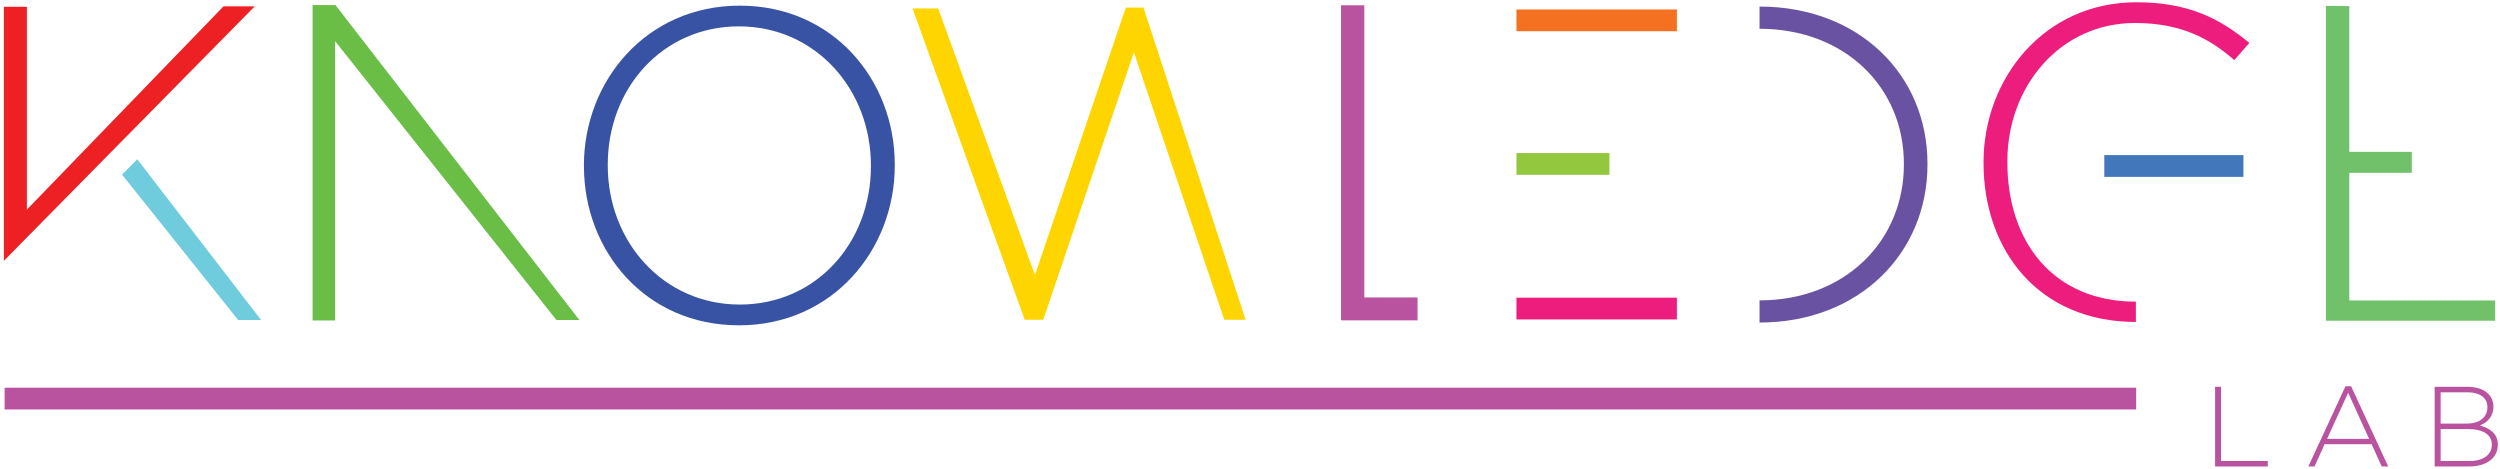 <svg width="549" height="103" viewBox="0 0 549 103" fill="none" xmlns="http://www.w3.org/2000/svg">
<g clip-path="url(#clip0_331_38)">
<path d="M469.044 70.7C447.614 70.7 435.584 54.9 435.584 35.79V35.6C435.584 17.27 448.864 0.5 469.134 0.5C480.194 0.5 487.164 3.8 493.954 9.42L490.654 13.2C485.324 8.55 479.114 5.05 468.834 5.05C452.354 5.05 440.814 19.02 440.814 35.4V35.6C440.814 53.15 450.904 66.24 469.034 66.24" fill="#ED1D7E"/>
<path d="M128.224 36.53V36.34C128.224 17.82 141.894 1.24 162.454 1.24C183.014 1.24 196.494 17.63 196.494 36.14V36.34C196.494 54.86 182.824 71.44 162.264 71.44C141.704 71.44 128.234 55.06 128.234 36.53H128.224ZM191.254 36.53V36.34C191.254 19.56 179.034 5.79 162.264 5.79C145.494 5.79 133.464 19.37 133.464 36.14V36.34C133.464 53.11 145.684 66.88 162.454 66.88C179.224 66.88 191.254 53.31 191.254 36.53Z" fill="#3953A4"/>
<path d="M386.394 1.45V6.32C405.144 6.32 418.094 19.19 418.094 35.97V36.14C418.094 52.93 405.144 65.96 386.394 65.96V70.83C408.204 70.83 423.274 55.66 423.274 36.14V35.94C423.274 16.41 408.204 1.44 386.394 1.44V1.45Z" fill="#6A52A2"/>
<path d="M127.224 70.27L73.664 1.11H68.644V70.38H73.584V9.03L122.184 70.27H127.224Z" fill="#6ABD45"/>
<path d="M200.394 1.86L225.024 70.22H229.094L249.004 11.5L268.854 70.22H273.534L251.104 1.67H247.224L227.274 60.4L206.024 1.86H200.394Z" fill="#FFD500"/>
<path d="M294.494 1.16H299.604V65.32H311.294V70.35H294.494V1.16Z" fill="#B9529F"/>
<path d="M492.654 34.06H462.104V38.84H492.654V34.06Z" fill="#4377BC"/>
<path d="M469.104 85.14H1.014V89.92H469.104V85.14Z" fill="#B9529F"/>
<path d="M368.244 2.08H333.014V6.86H368.244V2.08Z" fill="#F37121"/>
<path d="M368.244 65.37H333.014V70.15H368.244V65.37Z" fill="#ED1D7E"/>
<path d="M353.434 33.61H333.014V38.39H353.434V33.61Z" fill="#93C83E"/>
<path d="M510.764 1.29V70.43H547.944V65.98H515.904V37.94H529.634V33.35H515.904V1.34L510.764 1.29Z" fill="#70C169"/>
<path d="M0.844 1.5V57.28L55.944 1.39H49.084L5.904 46.03V1.5H0.844Z" fill="#ED2024"/>
<path d="M30.154 34.98L26.794 38.34L52.294 70.27H57.334L30.154 34.98Z" fill="#6FCCDD"/>
<path d="M486.434 84.94H487.734V101.24H498.004V102.44H486.434V84.94Z" fill="#B9529F"/>
<path d="M515.054 84.82H516.304L524.454 102.44H523.024L520.804 97.54H510.484L508.264 102.44H506.914L515.064 84.82H515.054ZM520.254 96.37L515.654 86.25L511.034 96.37H520.254Z" fill="#B9529F"/>
<path d="M534.654 84.94H541.874C543.844 84.94 545.444 85.51 546.424 86.49C547.144 87.22 547.544 88.14 547.544 89.24V89.29C547.544 91.66 545.994 92.86 544.574 93.44C546.674 93.99 548.524 95.19 548.524 97.61V97.66C548.524 100.58 546.024 102.43 542.254 102.43H534.654V84.93V84.94ZM541.734 93.02C544.354 93.02 546.234 91.75 546.234 89.42V89.37C546.234 87.45 544.664 86.15 541.864 86.15H535.964V93.02H541.734ZM542.304 101.24C545.304 101.24 547.204 99.87 547.204 97.67V97.62C547.204 95.47 545.334 94.22 541.884 94.22H535.964V101.24H542.314H542.304Z" fill="#B9529F"/>
</g>
<defs>
<clipPath id="clip0_331_38">
<rect width="547.69" height="101.94" fill="white" transform="translate(0.844 0.5)"/>
</clipPath>
</defs>
</svg>
